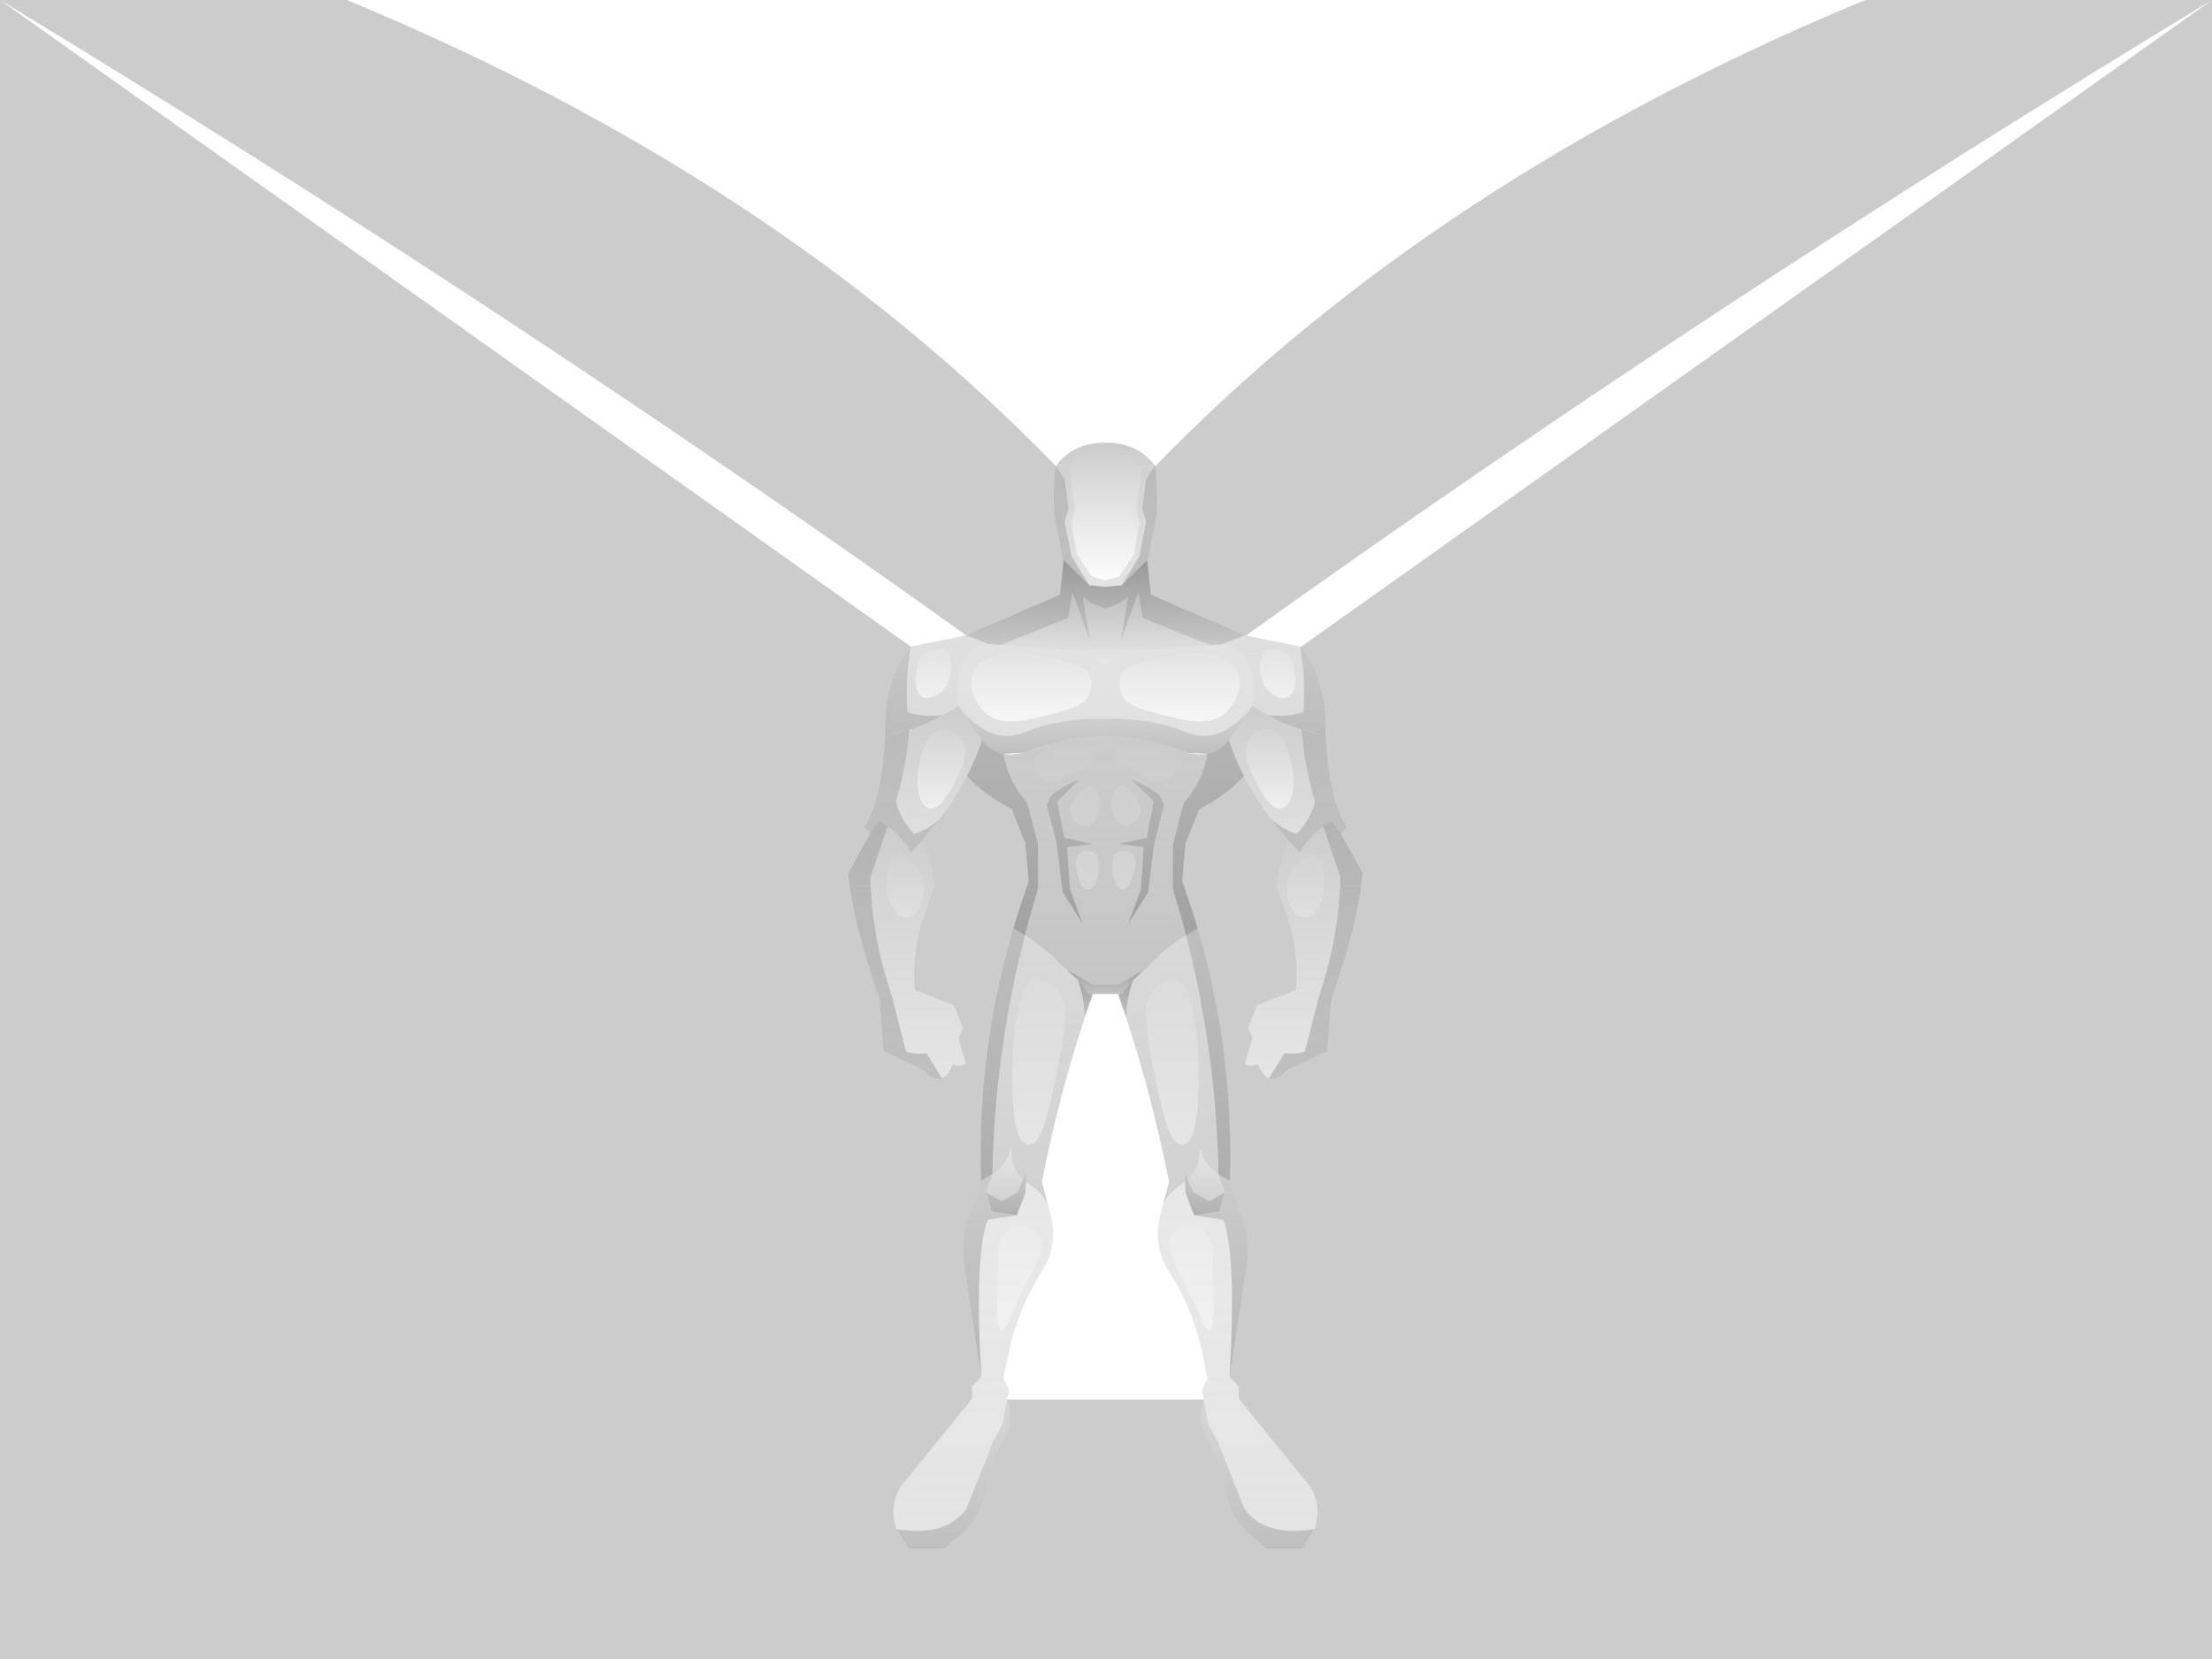<?xml version="1.0" encoding="UTF-8" standalone="no"?>
<svg xmlns:xlink="http://www.w3.org/1999/xlink" height="600.0px" width="800.0px" xmlns="http://www.w3.org/2000/svg">
  <g transform="matrix(1.0, 0.0, 0.0, 1.0, 0.0, 0.0)">
    <path d="M384.7 202.5 L384.3 202.1 382.65 192.85 382.15 191.05 381.95 190.05 381.3 186.0 381.1 181.9 381.1 181.7 381.1 181.45 Q381.15 172.65 381.85 168.55 L382.8 167.3 Q389.0 160.05 399.8 160.1 410.6 160.05 416.8 167.3 L417.75 168.55 Q418.45 172.65 418.5 181.45 L418.5 181.7 418.5 181.9 418.3 186.0 417.65 190.05 417.45 191.05 416.95 192.85 415.3 202.1 414.9 202.5 405.7 211.65 399.8 212.25 393.9 211.65 384.7 202.5" fill="url(#gradient0)" fill-rule="evenodd" stroke="none"/>
    <path d="M414.9 202.5 L416.25 215.1 450.2 229.75 470.2 233.85 Q480.15 245.35 479.4 266.2 463.45 262.55 452.9 255.2 449.6 261.7 444.4 267.6 L443.65 268.35 442.65 269.45 442.3 269.8 Q437.3 274.25 429.8 272.25 415.1 266.5 399.8 266.3 384.5 266.5 369.8 272.25 362.3 274.25 357.3 269.8 L356.95 269.45 355.95 268.35 355.2 267.6 Q350.0 261.7 346.7 255.2 336.15 262.55 320.2 266.2 319.45 245.35 329.4 233.85 L349.4 229.75 383.35 215.1 384.7 202.5 393.9 211.65 399.8 212.25 405.7 211.65 414.9 202.5" fill="url(#gradient1)" fill-rule="evenodd" stroke="none"/>
    <path d="M449.9 280.65 Q443.65 287.5 433.7 292.65 L428.75 305.1 427.55 318.7 Q446.6 371.55 444.8 427.05 L449.25 439.95 Q452.3 448.35 450.8 458.25 L444.7 498.05 448.05 501.45 448.05 505.9 473.9 537.7 Q478.2 545.0 475.35 553.05 L471.1 560.0 458.05 560.0 450.85 553.95 Q444.0 546.45 442.7 537.5 L441.7 532.65 Q440.55 528.45 438.7 524.55 L436.2 520.05 Q433.7 515.5 434.55 509.5 L434.55 509.25 435.45 506.15 434.65 502.95 436.75 498.45 434.65 488.45 Q431.9 476.0 425.6 464.5 L421.3 457.35 420.8 456.3 Q417.45 448.35 419.55 439.7 L422.8 427.4 Q415.75 391.95 404.4 359.5 L395.2 359.5 Q383.85 391.95 376.8 427.4 L380.05 439.7 Q382.15 448.35 378.8 456.3 L378.3 457.35 Q376.0 460.85 374.0 464.5 367.7 476.0 364.95 488.45 L362.85 498.45 364.95 502.95 364.15 506.15 365.05 509.25 365.05 509.5 Q365.9 515.5 363.4 520.05 362.0 522.2 360.9 524.55 359.05 528.45 357.9 532.65 L356.9 537.5 Q355.6 546.45 348.75 553.95 L341.55 560.0 328.5 560.0 324.25 553.05 Q321.4 545.0 325.7 537.7 L351.55 505.9 351.55 501.45 354.9 498.05 348.8 458.25 Q347.3 448.35 350.35 439.95 L354.8 427.05 Q353.0 371.55 372.05 318.7 L370.85 305.1 365.9 292.65 Q355.95 287.5 349.7 280.65 353.1 274.1 355.2 267.6 L355.95 268.35 356.95 269.45 357.3 269.8 Q362.3 274.25 369.8 272.25 384.5 266.5 399.8 266.3 415.1 266.5 429.8 272.25 437.3 274.25 442.3 269.8 L442.65 269.45 443.65 268.35 444.4 267.6 Q446.5 274.1 449.9 280.65" fill="url(#gradient2)" fill-rule="evenodd" stroke="none"/>
    <path d="M479.4 266.2 Q480.9 289.8 486.9 298.9 L485.0 301.65 481.65 296.75 Q473.3 301.95 470.2 308.5 L465.85 303.75 Q455.9 292.25 449.9 280.65 446.5 274.1 444.4 267.6 449.6 261.7 452.9 255.2 463.45 262.55 479.4 266.2" fill="url(#gradient3)" fill-rule="evenodd" stroke="none"/>
    <path d="M349.7 280.65 Q343.7 292.25 333.75 303.75 L329.4 308.5 Q326.3 301.95 317.95 296.75 316.1 299.1 314.6 301.65 L312.7 298.9 Q318.7 289.8 320.2 266.2 336.15 262.55 346.7 255.2 350.0 261.7 355.2 267.6 353.1 274.1 349.7 280.65" fill="url(#gradient4)" fill-rule="evenodd" stroke="none"/>
    <path d="M333.75 303.75 Q337.4 313.2 337.9 320.8 L332.65 335.7 Q329.95 347.15 330.9 358.05 L345.05 363.6 348.2 371.85 346.6 375.35 349.35 384.75 Q347.0 386.25 344.65 384.75 341.55 392.7 336.05 389.05 L334.5 387.3 319.55 380.05 318.15 361.6 Q308.2 333.0 306.8 315.8 310.2 309.3 314.0 302.75 L314.6 301.65 Q316.1 299.1 317.95 296.75 326.3 301.95 329.4 308.5 L333.75 303.75" fill="url(#gradient5)" fill-rule="evenodd" stroke="none"/>
    <path d="M485.0 301.65 L485.6 302.75 Q489.4 309.3 492.8 315.8 491.4 333.0 481.45 361.6 L480.05 380.05 465.1 387.3 463.55 389.05 Q458.05 392.7 454.95 384.75 452.6 386.25 450.25 384.75 L453.0 375.35 451.4 371.85 454.55 363.6 468.7 358.05 Q469.65 347.15 466.95 335.7 L461.7 320.8 Q462.2 313.2 465.85 303.75 L470.2 308.5 Q473.3 301.95 481.65 296.75 L485.0 301.65" fill="url(#gradient6)" fill-rule="evenodd" stroke="none"/>
    <path d="M800.0 0.0 L800.0 600.0 0.0 600.0 0.0 0.0 125.4 0.0 Q280.9 64.3 381.85 168.55 381.15 172.65 381.1 181.45 L381.1 181.7 381.1 181.9 381.3 186.0 381.95 190.05 382.15 191.05 382.65 192.85 384.3 202.1 384.7 202.5 383.35 215.1 349.4 229.75 Q183.85 111.4 0.0 0.0 L329.4 233.85 Q319.45 245.35 320.2 266.2 318.7 289.8 312.4 298.6 L312.7 298.9 314.6 301.65 314.0 302.75 Q310.2 309.3 306.8 315.8 308.2 333.0 318.15 361.6 L319.55 380.05 334.5 387.3 336.05 389.05 Q341.55 392.7 344.65 384.75 347.0 386.25 349.35 384.75 L346.6 375.35 348.2 371.85 345.05 363.6 330.9 358.05 Q329.95 347.15 332.65 335.7 L337.9 320.8 Q337.4 313.2 333.75 303.75 343.7 292.25 349.7 280.65 355.95 287.5 365.9 292.65 L370.85 305.1 372.05 318.7 Q353.0 371.55 354.8 427.05 L350.35 439.95 Q347.3 448.35 348.8 458.25 L354.9 498.05 351.55 501.45 351.55 505.9 325.7 537.7 Q321.4 545.0 324.25 553.05 L328.5 560.0 341.55 560.0 348.75 553.95 Q355.6 546.45 356.9 537.5 L357.9 532.65 Q359.05 528.45 360.9 524.55 362.0 522.2 363.4 520.05 365.9 515.5 365.05 509.5 L365.05 509.25 364.15 506.15 435.45 506.15 434.55 509.25 434.55 509.5 Q433.7 515.5 436.2 520.05 L438.7 524.55 Q440.55 528.45 441.7 532.65 L442.7 537.5 Q444.0 546.45 450.85 553.95 L458.05 560.0 471.1 560.0 475.35 553.05 Q478.2 545.0 473.9 537.7 L448.05 505.9 448.05 501.45 444.7 498.05 450.8 458.25 Q452.3 448.35 449.25 439.95 L444.8 427.05 Q446.6 371.55 427.55 318.7 L428.75 305.1 433.7 292.65 Q443.65 287.5 449.9 280.65 455.9 292.25 465.85 303.75 462.2 313.2 461.7 320.8 L466.95 335.7 Q469.65 347.15 468.7 358.05 L454.55 363.6 451.4 371.85 453.0 375.35 450.25 384.75 Q452.6 386.25 454.95 384.75 458.05 392.7 463.55 389.05 L465.1 387.3 480.05 380.05 481.45 361.6 Q491.4 333.0 492.8 315.8 489.4 309.3 485.6 302.75 L485.0 301.65 486.9 298.9 487.2 298.6 Q480.9 289.8 479.4 266.2 480.15 245.5 470.35 234.05 L800.0 0.0 Q616.15 111.4 450.6 229.85 L450.2 229.75 416.25 215.1 414.9 202.5 415.3 202.1 416.95 192.85 417.45 191.05 417.65 190.05 418.3 186.0 418.5 181.9 418.5 181.7 418.5 181.45 Q418.45 172.7 417.75 168.65 519.1 64.3 674.6 0.0 L800.0 0.0" fill="#000000" fill-opacity="0.2" fill-rule="evenodd" stroke="none"/>
    <path d="M386.55 169.05 L388.75 183.65 387.55 189.35 389.5 200.5 394.7 208.4 399.8 209.9 404.9 208.4 410.1 200.5 412.05 189.35 410.85 183.65 413.05 169.05 Q408.4 163.8 399.8 164.1 391.2 163.8 386.55 169.05 M381.85 168.55 L382.8 167.3 Q389.0 160.05 399.8 160.1 410.6 160.05 416.8 167.3 L417.75 168.55 414.55 173.2 413.1 184.05 414.55 188.7 412.05 201.15 405.7 211.65 399.8 212.25 393.9 211.65 387.55 201.15 385.05 188.7 386.5 184.05 385.05 173.2 381.85 168.55" fill="url(#gradient7)" fill-rule="evenodd" stroke="none"/>
    <path d="M384.7 202.5 L384.3 202.1 382.65 192.85 382.15 191.05 381.95 190.05 381.3 186.0 381.1 181.9 381.1 181.7 381.1 181.45 Q381.15 172.65 381.85 168.55 L385.05 173.2 386.5 184.05 385.05 188.7 387.55 201.15 393.9 211.65 384.7 202.5" fill="url(#gradient8)" fill-rule="evenodd" stroke="none"/>
    <path d="M417.75 168.55 Q418.45 172.65 418.5 181.45 L418.5 181.7 418.5 181.9 418.3 186.0 417.65 190.05 417.45 191.05 416.95 192.85 415.3 202.1 414.9 202.5 405.7 211.65 412.05 201.15 414.55 188.7 413.1 184.05 414.55 173.2 417.75 168.55" fill="url(#gradient9)" fill-rule="evenodd" stroke="none"/>
    <path d="M450.2 229.75 L470.2 233.85 Q472.3 245.75 471.4 257.6 464.85 259.55 458.3 258.5 455.45 256.95 452.9 255.2 454.9 241.4 449.05 236.1 446.35 233.35 442.15 232.95 L450.2 229.75 M467.15 238.25 Q466.4 236.05 461.9 235.05 457.45 234.05 456.4 236.95 455.35 239.9 455.8 243.25 456.25 246.65 457.9 248.85 459.55 251.05 462.5 252.15 465.5 253.2 467.15 251.0 468.8 248.8 468.35 244.6 467.95 240.45 467.15 238.25" fill="url(#gradient10)" fill-rule="evenodd" stroke="none"/>
    <path d="M414.9 202.5 L416.25 215.1 450.2 229.75 442.15 232.95 437.7 233.3 413.3 223.5 411.75 214.1 405.35 231.8 408.05 215.85 404.5 218.35 399.8 220.05 395.1 218.35 391.55 215.85 394.25 231.8 387.85 214.1 386.3 223.5 361.85 233.3 357.45 232.95 349.4 229.75 383.35 215.1 384.7 202.5 393.9 211.65 399.8 212.25 405.7 211.65 414.9 202.5" fill="url(#gradient11)" fill-rule="evenodd" stroke="none"/>
    <path d="M437.7 233.3 L442.15 232.95 Q446.35 233.35 449.05 236.1 454.9 241.4 452.9 255.2 441.6 269.8 429.35 264.95 415.9 259.5 399.8 259.9 L399.8 240.3 Q403.05 238.8 403.2 236.8 L407.35 235.55 437.7 233.3 M425.7 236.95 Q416.0 238.45 410.4 240.3 404.85 242.15 404.95 247.75 405.1 253.35 411.25 255.75 417.4 258.15 428.1 260.3 438.8 262.4 443.65 257.4 448.5 252.4 448.35 246.45 448.2 240.5 441.8 237.95 435.4 235.4 425.7 236.95" fill="url(#gradient12)" fill-rule="evenodd" stroke="none"/>
    <path d="M437.7 233.3 L407.35 235.55 403.2 236.8 Q403.05 238.8 399.8 240.3 396.55 238.8 396.4 236.8 L392.25 235.55 361.85 233.3 386.3 223.5 387.85 214.1 394.25 231.8 391.55 215.85 395.1 218.35 399.8 220.05 404.5 218.35 408.05 215.85 405.35 231.8 411.75 214.1 413.3 223.5 437.7 233.3" fill="url(#gradient13)" fill-rule="evenodd" stroke="none"/>
    <path d="M449.9 280.65 Q443.65 287.5 433.7 292.65 L428.75 305.1 427.55 318.7 Q430.6 327.15 433.15 335.7 L428.95 338.2 Q426.75 329.8 424.2 321.45 L424.2 305.45 428.05 290.55 Q435.0 282.6 436.7 272.65 439.8 272.0 442.3 269.8 L442.65 269.45 443.65 268.35 444.4 267.6 Q446.5 274.1 449.9 280.65" fill="url(#gradient14)" fill-rule="evenodd" stroke="none"/>
    <path d="M399.8 259.9 Q415.9 259.5 429.35 264.95 441.6 269.8 452.9 255.2 449.6 261.7 444.4 267.6 L443.65 268.35 442.65 269.45 442.3 269.8 Q439.8 272.0 436.7 272.65 L429.8 272.25 Q415.1 266.5 399.8 266.3 L399.8 259.9" fill="url(#gradient15)" fill-rule="evenodd" stroke="none"/>
    <path d="M436.7 272.65 Q435.0 282.6 428.05 290.55 L424.2 305.45 424.2 321.45 Q426.75 329.8 428.95 338.2 420.85 343.35 415.3 349.4 L413.9 350.6 404.45 356.1 395.15 356.1 385.75 350.6 384.3 349.4 Q378.75 343.35 370.7 338.2 372.85 329.8 375.4 321.45 L375.4 305.45 371.55 290.55 Q364.65 282.6 362.9 272.65 L369.8 272.25 Q384.5 266.5 399.8 266.3 415.1 266.5 429.8 272.25 L436.7 272.65 M413.7 270.1 Q409.2 268.8 406.05 270.1 402.85 271.4 402.85 273.4 402.85 275.35 406.05 276.75 409.2 278.15 413.8 280.8 418.45 283.45 421.8 281.95 425.15 280.35 425.45 276.65 425.8 273.0 422.0 272.2 L413.7 270.1 M417.25 289.85 L414.7 303.0 404.65 305.25 413.65 306.3 412.65 321.5 408.0 334.2 415.25 322.65 417.4 305.25 421.05 291.05 419.55 287.8 Q414.8 283.9 409.15 281.95 L417.25 289.85 M412.55 292.55 Q412.4 290.05 410.15 287.5 407.95 284.9 406.3 284.25 404.7 283.6 403.3 285.75 401.95 287.85 401.95 290.9 401.95 293.95 403.35 296.15 404.75 298.35 406.85 298.45 408.95 298.6 410.85 296.8 412.75 295.0 412.55 292.55 M393.55 270.1 Q390.4 268.8 385.9 270.1 L377.6 272.2 Q373.8 273.0 374.15 276.65 374.45 280.35 377.8 281.95 381.15 283.45 385.8 280.8 390.4 278.15 393.55 276.75 396.75 275.35 396.75 273.4 396.75 271.4 393.55 270.1 M380.05 287.8 L378.55 291.05 382.2 305.25 384.35 322.65 391.6 334.2 386.95 321.5 385.95 306.3 394.95 305.25 384.9 303.0 382.35 289.85 390.45 281.95 Q384.8 283.95 380.05 287.8 M389.55 309.75 Q388.7 311.75 389.3 314.75 389.95 317.8 390.95 319.7 392.05 321.65 393.55 321.65 395.0 321.65 396.05 319.7 397.15 317.8 397.3 314.95 397.45 312.1 396.85 309.95 396.25 307.8 393.3 307.75 390.35 307.7 389.55 309.75 M389.45 287.5 Q387.2 290.05 387.05 292.55 386.85 295.0 388.75 296.8 390.65 298.6 392.75 298.45 394.85 298.35 396.25 296.15 397.65 293.95 397.65 290.9 397.65 287.85 396.3 285.75 394.9 283.6 393.3 284.25 391.65 284.9 389.45 287.5 M403.55 319.7 Q404.6 321.65 406.05 321.65 407.55 321.65 408.65 319.7 409.65 317.8 410.3 314.75 410.9 311.75 410.05 309.75 409.25 307.7 406.3 307.75 403.35 307.8 402.75 309.95 402.15 312.1 402.3 314.95 402.45 317.8 403.55 319.7" fill="url(#gradient16)" fill-rule="evenodd" stroke="none"/>
    <path d="M417.25 289.85 L409.15 281.95 Q414.8 283.9 419.55 287.8 L421.05 291.05 417.4 305.25 415.25 322.65 408.0 334.2 412.65 321.5 413.65 306.3 404.65 305.25 414.7 303.0 417.25 289.85" fill="url(#gradient17)" fill-rule="evenodd" stroke="none"/>
    <path d="M479.4 266.2 Q480.9 289.8 487.2 298.6 L485.0 301.65 481.65 296.75 Q480.0 297.75 478.6 298.85 472.7 303.25 470.2 308.5 L465.85 303.75 Q462.5 299.9 459.65 296.05 463.9 300.05 469.0 301.6 474.2 295.9 475.55 289.85 471.75 277.05 470.75 263.85 L479.4 266.2" fill="url(#gradient18)" fill-rule="evenodd" stroke="none"/>
    <path d="M470.2 233.85 Q480.15 245.35 479.4 266.2 L470.75 263.85 Q463.9 261.6 458.3 258.5 464.85 259.55 471.4 257.6 472.3 245.75 470.2 233.85" fill="url(#gradient19)" fill-rule="evenodd" stroke="none"/>
    <path d="M459.65 296.05 Q453.9 288.35 449.9 280.65 446.5 274.1 444.4 267.6 449.6 261.7 452.9 255.2 455.45 256.95 458.3 258.5 463.9 261.6 470.75 263.85 471.75 277.05 475.55 289.85 474.2 295.9 469.0 301.6 463.9 300.05 459.65 296.05 M450.45 271.3 Q450.45 275.0 453.0 280.45 455.55 285.85 458.3 289.45 461.1 293.0 463.7 292.3 466.35 291.5 467.4 286.85 468.45 282.2 466.95 275.3 465.4 268.35 462.15 265.3 458.9 262.25 454.65 264.95 450.4 267.65 450.45 271.3" fill="url(#gradient20)" fill-rule="evenodd" stroke="none"/>
    <path d="M361.85 233.3 L392.25 235.55 396.4 236.8 Q396.55 238.8 399.8 240.3 L399.8 259.9 Q383.7 259.5 370.25 264.95 358.0 269.8 346.7 255.2 344.7 241.4 350.55 236.1 353.25 233.35 357.45 232.95 L361.85 233.3 M389.2 240.3 Q383.6 238.45 373.9 236.95 364.2 235.4 357.8 237.95 351.4 240.5 351.25 246.45 351.1 252.4 355.95 257.4 360.8 262.4 371.5 260.3 382.2 258.15 388.35 255.75 394.5 253.35 394.65 247.75 394.75 242.15 389.2 240.3" fill="url(#gradient21)" fill-rule="evenodd" stroke="none"/>
    <path d="M329.4 233.85 L349.4 229.75 357.45 232.95 Q353.25 233.35 350.55 236.1 344.7 241.4 346.7 255.2 L341.35 258.5 Q334.75 259.55 328.2 257.6 327.3 245.75 329.4 233.85 M332.45 238.25 Q331.65 240.45 331.25 244.6 330.8 248.8 332.45 251.0 334.1 253.2 337.1 252.15 340.05 251.05 341.7 248.85 343.35 246.65 343.8 243.25 344.25 239.9 343.2 236.95 342.15 234.05 337.7 235.05 333.2 236.05 332.45 238.25" fill="url(#gradient22)" fill-rule="evenodd" stroke="none"/>
    <path d="M349.7 280.65 Q345.7 288.35 340.0 296.05 335.7 300.05 330.6 301.6 325.4 295.9 324.05 289.85 327.85 277.05 328.85 263.85 335.7 261.6 341.35 258.5 L346.7 255.2 Q350.0 261.7 355.2 267.6 353.1 274.1 349.7 280.65 M349.15 271.3 Q349.2 267.65 344.95 264.95 340.7 262.25 337.45 265.3 334.2 268.35 332.65 275.3 331.15 282.2 332.2 286.85 333.25 291.5 335.9 292.3 338.5 293.0 341.3 289.45 344.05 285.85 346.6 280.45 349.15 275.0 349.15 271.3" fill="url(#gradient23)" fill-rule="evenodd" stroke="none"/>
    <path d="M366.5 335.7 Q369.0 327.15 372.05 318.7 L370.85 305.1 365.9 292.65 Q355.95 287.5 349.7 280.65 353.1 274.1 355.2 267.6 L355.95 268.35 356.95 269.45 357.3 269.8 Q359.8 272.0 362.9 272.65 364.65 282.6 371.55 290.55 L375.4 305.45 375.4 321.45 Q372.85 329.8 370.7 338.2 L366.5 335.7" fill="url(#gradient24)" fill-rule="evenodd" stroke="none"/>
    <path d="M399.8 266.3 Q384.5 266.5 369.8 272.25 L362.9 272.65 Q359.8 272.0 357.3 269.8 L356.95 269.45 355.95 268.35 355.2 267.6 Q350.0 261.7 346.7 255.2 358.0 269.8 370.25 264.95 383.7 259.5 399.8 259.9 L399.8 266.3" fill="url(#gradient25)" fill-rule="evenodd" stroke="none"/>
    <path d="M320.2 266.2 Q319.45 245.35 329.4 233.85 327.3 245.75 328.2 257.6 334.75 259.55 341.35 258.5 335.7 261.6 328.85 263.85 L320.2 266.2" fill="url(#gradient26)" fill-rule="evenodd" stroke="none"/>
    <path d="M340.0 296.05 L333.75 303.75 329.4 308.5 Q326.9 303.2 321.0 298.85 319.55 297.75 317.95 296.75 316.1 299.1 314.6 301.65 L312.4 298.6 Q318.7 289.8 320.2 266.2 L328.85 263.85 Q327.85 277.05 324.05 289.85 325.4 295.9 330.6 301.6 335.7 300.05 340.0 296.05" fill="url(#gradient27)" fill-rule="evenodd" stroke="none"/>
    <path d="M380.05 287.8 Q384.8 283.95 390.45 281.95 L382.35 289.85 384.9 303.0 394.95 305.25 385.95 306.3 386.95 321.5 391.6 334.2 384.35 322.65 382.2 305.25 378.55 291.05 380.05 287.8" fill="url(#gradient28)" fill-rule="evenodd" stroke="none"/>
    <path d="M354.8 427.05 Q353.3 380.45 366.5 335.7 L370.7 338.2 Q359.7 380.8 358.9 424.75 L354.8 427.05" fill="url(#gradient29)" fill-rule="evenodd" stroke="none"/>
    <path d="M333.75 303.75 Q337.4 313.2 337.9 320.8 L332.65 335.7 Q329.95 347.15 330.9 358.05 L345.05 363.6 348.2 371.85 346.6 375.35 349.35 384.75 Q347.0 386.25 344.65 384.75 343.0 388.95 340.7 389.95 L335.0 380.8 Q332.65 381.3 329.75 380.85 L327.7 380.4 322.5 360.05 Q315.25 338.7 314.8 317.35 L321.0 298.85 Q326.9 303.2 329.4 308.5 L333.75 303.75 M327.75 331.8 Q330.6 331.8 332.45 328.5 334.3 325.1 334.15 320.35 334.0 315.55 331.5 313.3 329.0 311.0 326.0 309.7 322.95 308.45 321.8 311.85 320.65 315.2 320.7 320.15 320.75 325.1 322.8 328.45 324.85 331.8 327.75 331.8" fill="url(#gradient30)" fill-rule="evenodd" stroke="none"/>
    <path d="M340.7 389.95 Q338.65 390.75 336.05 389.05 L334.5 387.3 319.55 380.05 318.15 361.6 Q308.2 333.0 306.8 315.8 310.2 309.3 314.0 302.75 L314.6 301.65 Q316.1 299.1 317.95 296.75 319.55 297.75 321.0 298.85 L314.8 317.35 Q315.25 338.7 322.5 360.05 L327.7 380.4 329.75 380.85 Q332.65 381.3 335.0 380.8 L340.7 389.95" fill="url(#gradient31)" fill-rule="evenodd" stroke="none"/>
    <path d="M404.4 359.5 L395.2 359.5 393.8 359.5 Q392.15 357.05 389.9 354.6 L385.75 350.6 395.15 356.1 404.45 356.1 413.9 350.6 409.75 354.6 Q407.45 357.05 405.8 359.5 L404.4 359.5" fill="url(#gradient32)" fill-rule="evenodd" stroke="none"/>
    <path d="M395.2 359.5 L392.3 368.05 Q392.2 361.35 389.9 354.6 392.15 357.05 393.8 359.5 L395.2 359.5" fill="url(#gradient33)" fill-rule="evenodd" stroke="none"/>
    <path d="M392.3 368.05 Q382.95 396.6 376.8 427.4 L378.95 435.45 Q376.45 430.6 371.05 427.55 L371.25 423.6 370.0 426.6 Q365.45 422.15 365.7 415.65 363.65 421.75 358.9 424.75 359.7 380.8 370.7 338.2 378.75 343.35 384.3 349.4 L385.75 350.6 389.9 354.6 Q392.2 361.35 392.3 368.05 M378.4 355.2 Q371.4 352.2 369.0 361.4 366.6 370.55 366.2 383.35 365.75 396.1 367.05 405.05 368.35 413.95 372.0 413.95 375.65 413.95 378.25 404.85 380.85 395.75 382.95 384.3 385.05 372.8 385.2 365.5 385.35 358.2 378.4 355.2" fill="url(#gradient34)" fill-rule="evenodd" stroke="none"/>
    <path d="M458.95 389.95 Q456.6 388.95 454.95 384.75 452.6 386.25 450.25 384.75 L453.0 375.35 451.4 371.85 454.55 363.6 468.7 358.05 Q469.65 347.15 466.95 335.7 L461.7 320.8 Q462.2 313.2 465.85 303.75 L470.2 308.5 Q472.7 303.25 478.6 298.85 L484.8 317.35 Q484.35 338.7 477.1 360.05 L471.9 380.4 469.85 380.85 Q466.95 381.3 464.6 380.8 L458.95 389.95 M468.1 313.3 Q465.6 315.55 465.45 320.35 465.3 325.1 467.15 328.5 469.0 331.8 471.85 331.8 474.75 331.8 476.8 328.45 478.85 325.1 478.9 320.15 478.95 315.2 477.8 311.85 476.65 308.45 473.6 309.7 470.6 311.0 468.1 313.3" fill="url(#gradient35)" fill-rule="evenodd" stroke="none"/>
    <path d="M485.0 301.65 L485.6 302.75 Q489.4 309.3 492.8 315.8 491.4 333.0 481.45 361.6 L480.05 380.05 465.1 387.3 463.55 389.05 Q460.95 390.75 458.95 389.95 L464.6 380.8 Q466.95 381.3 469.85 380.85 L471.9 380.4 477.1 360.05 Q484.35 338.7 484.8 317.35 L478.6 298.85 Q480.0 297.75 481.65 296.75 L485.0 301.65" fill="url(#gradient36)" fill-rule="evenodd" stroke="none"/>
    <path d="M433.15 335.7 Q446.3 380.45 444.8 427.05 L440.7 424.75 Q439.9 380.8 428.95 338.2 L433.15 335.7" fill="url(#gradient37)" fill-rule="evenodd" stroke="none"/>
    <path d="M420.7 435.45 L422.8 427.4 Q416.65 396.6 407.3 368.05 407.4 361.35 409.75 354.6 L413.9 350.6 415.3 349.4 Q420.85 343.35 428.95 338.2 439.9 380.8 440.7 424.75 435.95 421.75 433.9 415.65 434.15 422.15 429.6 426.6 L428.35 423.6 428.55 427.55 Q423.1 430.65 420.7 435.45 M421.2 355.2 Q414.25 358.2 414.4 365.5 414.55 372.8 416.65 384.3 418.75 395.75 421.35 404.85 423.95 413.95 427.6 413.95 431.25 413.95 432.55 405.05 433.85 396.1 433.4 383.35 433.0 370.55 430.6 361.4 428.2 352.2 421.2 355.2" fill="url(#gradient38)" fill-rule="evenodd" stroke="none"/>
    <path d="M407.3 368.05 L404.4 359.5 405.8 359.5 Q407.45 357.05 409.75 354.6 407.4 361.35 407.3 368.05" fill="url(#gradient39)" fill-rule="evenodd" stroke="none"/>
    <path d="M444.7 498.05 L448.05 501.45 448.05 505.9 473.9 537.7 Q478.2 545.0 475.35 553.05 457.1 555.9 450.0 545.45 L440.3 521.15 436.95 515.0 435.45 506.15 434.65 502.95 436.75 498.45 434.65 488.45 Q431.9 476.0 425.6 464.5 L421.3 457.35 420.8 456.3 Q417.45 448.35 419.55 439.7 L420.7 435.45 Q423.1 430.65 428.55 427.55 L428.8 431.55 431.85 439.5 442.4 441.15 Q447.2 453.65 444.7 498.05 M425.15 445.0 Q422.2 446.75 423.2 451.8 424.25 456.8 426.55 460.65 428.85 464.45 434.0 476.1 439.15 487.75 438.9 472.3 L438.65 452.95 Q438.65 449.1 436.55 446.4 434.45 443.7 431.25 443.5 428.1 443.25 425.15 445.0" fill="url(#gradient40)" fill-rule="evenodd" stroke="none"/>
    <path d="M444.8 427.05 L449.25 439.95 Q452.3 448.35 450.8 458.25 L444.7 498.05 Q447.2 453.65 442.4 441.15 L431.85 439.5 440.85 438.15 443.0 431.1 440.7 424.75 444.8 427.05" fill="url(#gradient41)" fill-rule="evenodd" stroke="none"/>
    <path d="M440.7 424.75 L443.0 431.1 437.35 434.5 431.5 431.15 429.6 426.6 Q434.15 422.15 433.9 415.65 435.95 421.75 440.7 424.75" fill="url(#gradient42)" fill-rule="evenodd" stroke="none"/>
    <path d="M443.0 431.1 L440.85 438.15 431.85 439.5 428.8 431.55 428.55 427.55 428.35 423.6 429.6 426.6 431.5 431.15 437.35 434.5 443.0 431.1" fill="url(#gradient43)" fill-rule="evenodd" stroke="none"/>
    <path d="M358.9 424.75 Q363.65 421.75 365.7 415.65 365.45 422.15 370.0 426.6 L368.1 431.15 362.25 434.5 356.6 431.1 358.9 424.75" fill="url(#gradient44)" fill-rule="evenodd" stroke="none"/>
    <path d="M370.0 426.6 L371.25 423.6 371.05 427.55 370.8 431.55 367.75 439.5 358.75 438.15 356.6 431.1 362.25 434.5 368.1 431.15 370.0 426.6" fill="url(#gradient45)" fill-rule="evenodd" stroke="none"/>
    <path d="M378.95 435.45 L380.05 439.7 Q382.15 448.35 378.8 456.3 L378.3 457.35 Q376.0 460.85 374.0 464.5 367.7 476.0 364.95 488.45 L362.85 498.45 364.95 502.95 364.15 506.15 362.65 515.0 359.3 521.15 349.6 545.45 Q342.5 555.9 324.25 553.05 321.4 545.0 325.7 537.7 L351.55 505.9 351.55 501.45 354.9 498.05 Q352.4 453.65 357.2 441.15 L367.75 439.5 370.8 431.55 371.05 427.55 Q376.45 430.6 378.95 435.45 M374.45 445.0 Q371.5 443.25 368.35 443.5 365.15 443.7 363.05 446.4 360.95 449.1 360.95 452.95 L360.7 472.3 Q360.45 487.75 365.6 476.1 370.75 464.45 373.05 460.65 375.35 456.8 376.4 451.8 377.4 446.75 374.45 445.0" fill="url(#gradient46)" fill-rule="evenodd" stroke="none"/>
    <path d="M354.9 498.05 L348.8 458.25 Q347.3 448.35 350.35 439.95 L354.8 427.05 358.9 424.75 356.6 431.1 358.75 438.15 367.75 439.5 357.2 441.15 Q352.4 453.65 354.9 498.05" fill="url(#gradient47)" fill-rule="evenodd" stroke="none"/>
    <path d="M364.15 506.15 L365.05 509.25 365.05 509.5 Q365.9 515.5 363.4 520.05 362.0 522.2 360.9 524.55 359.05 528.45 357.9 532.65 L356.9 537.5 Q355.6 546.45 348.75 553.95 L341.55 560.0 328.5 560.0 324.25 553.05 Q342.5 555.9 349.6 545.45 L359.3 521.15 362.65 515.0 364.15 506.15" fill="url(#gradient48)" fill-rule="evenodd" stroke="none"/>
    <path d="M475.35 553.05 L471.1 560.0 458.05 560.0 450.85 553.95 Q444.0 546.45 442.7 537.5 L441.7 532.65 Q440.55 528.45 438.7 524.55 L436.2 520.05 Q433.7 515.5 434.55 509.5 L434.55 509.25 435.45 506.15 436.95 515.0 440.3 521.15 450.0 545.45 Q457.1 555.9 475.35 553.05" fill="url(#gradient49)" fill-rule="evenodd" stroke="none"/>
  </g>
  <defs>
    <linearGradient gradientTransform="matrix(0.0, 0.032, -0.023, 0.0, 399.8, 186.15)" gradientUnits="userSpaceOnUse" id="gradient0" spreadMethod="pad" x1="-819.2" x2="819.2">
      <stop offset="0.0" stop-color="#000000" stop-opacity="0.2"/>
      <stop offset="1.0" stop-color="#000000" stop-opacity="0.0"/>
    </linearGradient>
    <linearGradient gradientTransform="matrix(0.0, 0.043, -0.097, 0.0, 399.8, 237.65)" gradientUnits="userSpaceOnUse" id="gradient1" spreadMethod="pad" x1="-819.2" x2="819.2">
      <stop offset="0.0" stop-color="#000000" stop-opacity="0.2"/>
      <stop offset="1.0" stop-color="#000000" stop-opacity="0.0"/>
    </linearGradient>
    <linearGradient gradientTransform="matrix(0.0, 0.179, -0.094, 0.0, 399.8, 413.15)" gradientUnits="userSpaceOnUse" id="gradient2" spreadMethod="pad" x1="-819.2" x2="819.2">
      <stop offset="0.0" stop-color="#000000" stop-opacity="0.2"/>
      <stop offset="1.0" stop-color="#000000" stop-opacity="0.0"/>
    </linearGradient>
    <linearGradient gradientTransform="matrix(0.0, 0.033, -0.026, 0.0, 465.65, 281.85)" gradientUnits="userSpaceOnUse" id="gradient3" spreadMethod="pad" x1="-819.2" x2="819.2">
      <stop offset="0.0" stop-color="#000000" stop-opacity="0.2"/>
      <stop offset="1.0" stop-color="#000000" stop-opacity="0.0"/>
    </linearGradient>
    <linearGradient gradientTransform="matrix(0.0, 0.033, -0.026, 0.0, 333.95, 281.85)" gradientUnits="userSpaceOnUse" id="gradient4" spreadMethod="pad" x1="-819.2" x2="819.2">
      <stop offset="0.0" stop-color="#000000" stop-opacity="0.2"/>
      <stop offset="1.0" stop-color="#000000" stop-opacity="0.0"/>
    </linearGradient>
    <linearGradient gradientTransform="matrix(0.0, 0.057, -0.026, 0.0, 328.1, 343.45)" gradientUnits="userSpaceOnUse" id="gradient5" spreadMethod="pad" x1="-819.2" x2="819.2">
      <stop offset="0.0" stop-color="#000000" stop-opacity="0.2"/>
      <stop offset="1.0" stop-color="#000000" stop-opacity="0.0"/>
    </linearGradient>
    <linearGradient gradientTransform="matrix(0.0, 0.057, -0.026, 0.0, 471.55, 343.45)" gradientUnits="userSpaceOnUse" id="gradient6" spreadMethod="pad" x1="-819.2" x2="819.2">
      <stop offset="0.0" stop-color="#000000" stop-opacity="0.2"/>
      <stop offset="1.0" stop-color="#000000" stop-opacity="0.0"/>
    </linearGradient>
    <linearGradient gradientTransform="matrix(0.0, 0.032, -0.022, 0.0, 399.8, 186.15)" gradientUnits="userSpaceOnUse" id="gradient7" spreadMethod="pad" x1="-819.2" x2="819.2">
      <stop offset="0.0" stop-color="#000000" stop-opacity="0.0"/>
      <stop offset="1.0" stop-color="#000000" stop-opacity="0.102"/>
    </linearGradient>
    <linearGradient gradientTransform="matrix(0.0, 0.026, -0.008, 0.0, 387.5, 190.1)" gradientUnits="userSpaceOnUse" id="gradient8" spreadMethod="pad" x1="-819.2" x2="819.2">
      <stop offset="0.0" stop-color="#000000" stop-opacity="0.122"/>
      <stop offset="1.0" stop-color="#000000" stop-opacity="0.251"/>
    </linearGradient>
    <linearGradient gradientTransform="matrix(0.0, 0.026, -0.008, 0.0, 412.1, 190.1)" gradientUnits="userSpaceOnUse" id="gradient9" spreadMethod="pad" x1="-819.2" x2="819.2">
      <stop offset="0.0" stop-color="#000000" stop-opacity="0.122"/>
      <stop offset="1.0" stop-color="#000000" stop-opacity="0.251"/>
    </linearGradient>
    <linearGradient gradientTransform="matrix(0.0, 0.018, -0.018, 0.0, 456.9, 244.3)" gradientUnits="userSpaceOnUse" id="gradient10" spreadMethod="pad" x1="-819.2" x2="819.2">
      <stop offset="0.0" stop-color="#000000" stop-opacity="0.0"/>
      <stop offset="1.0" stop-color="#000000" stop-opacity="0.102"/>
    </linearGradient>
    <linearGradient gradientTransform="matrix(0.0, -0.019, 0.061, 0.0, 399.8, 217.9)" gradientUnits="userSpaceOnUse" id="gradient11" spreadMethod="pad" x1="-819.2" x2="819.2">
      <stop offset="0.0" stop-color="#000000" stop-opacity="0.122"/>
      <stop offset="1.0" stop-color="#000000" stop-opacity="0.251"/>
    </linearGradient>
    <linearGradient gradientTransform="matrix(0.0, 0.02, -0.033, 0.0, 426.6, 249.55)" gradientUnits="userSpaceOnUse" id="gradient12" spreadMethod="pad" x1="-819.2" x2="819.2">
      <stop offset="0.0" stop-color="#000000" stop-opacity="0.0"/>
      <stop offset="1.0" stop-color="#000000" stop-opacity="0.102"/>
    </linearGradient>
    <linearGradient gradientTransform="matrix(0.0, -0.016, 0.046, 0.0, 399.75, 227.2)" gradientUnits="userSpaceOnUse" id="gradient13" spreadMethod="pad" x1="-819.2" x2="819.2">
      <stop offset="0.0" stop-color="#000000" stop-opacity="0.0"/>
      <stop offset="1.0" stop-color="#000000" stop-opacity="0.102"/>
    </linearGradient>
    <linearGradient gradientTransform="matrix(0.0, 0.043, -0.016, 0.0, 437.05, 302.9)" gradientUnits="userSpaceOnUse" id="gradient14" spreadMethod="pad" x1="-819.2" x2="819.2">
      <stop offset="0.0" stop-color="#000000" stop-opacity="0.122"/>
      <stop offset="1.0" stop-color="#000000" stop-opacity="0.251"/>
    </linearGradient>
    <linearGradient gradientTransform="matrix(0.0, 0.011, -0.032, 0.0, 426.35, 264.0)" gradientUnits="userSpaceOnUse" id="gradient15" spreadMethod="pad" x1="-819.2" x2="819.2">
      <stop offset="0.0" stop-color="#000000" stop-opacity="0.122"/>
      <stop offset="1.0" stop-color="#000000" stop-opacity="0.251"/>
    </linearGradient>
    <linearGradient gradientTransform="matrix(0.0, 0.055, -0.045, 0.0, 399.8, 311.2)" gradientUnits="userSpaceOnUse" id="gradient16" spreadMethod="pad" x1="-819.2" x2="819.2">
      <stop offset="0.0" stop-color="#000000" stop-opacity="0.0"/>
      <stop offset="1.0" stop-color="#000000" stop-opacity="0.102"/>
    </linearGradient>
    <linearGradient gradientTransform="matrix(0.0, 0.032, -0.01, 0.0, 412.85, 308.05)" gradientUnits="userSpaceOnUse" id="gradient17" spreadMethod="pad" x1="-819.2" x2="819.2">
      <stop offset="0.0" stop-color="#000000" stop-opacity="0.122"/>
      <stop offset="1.0" stop-color="#000000" stop-opacity="0.251"/>
    </linearGradient>
    <linearGradient gradientTransform="matrix(0.0, 0.027, -0.017, 0.0, 473.45, 286.15)" gradientUnits="userSpaceOnUse" id="gradient18" spreadMethod="pad" x1="-819.2" x2="819.2">
      <stop offset="0.0" stop-color="#000000" stop-opacity="0.122"/>
      <stop offset="1.0" stop-color="#000000" stop-opacity="0.251"/>
    </linearGradient>
    <linearGradient gradientTransform="matrix(0.0, 0.02, -0.013, 0.0, 468.9, 250.0)" gradientUnits="userSpaceOnUse" id="gradient19" spreadMethod="pad" x1="-819.2" x2="819.2">
      <stop offset="0.0" stop-color="#000000" stop-opacity="0.122"/>
      <stop offset="1.0" stop-color="#000000" stop-opacity="0.251"/>
    </linearGradient>
    <linearGradient gradientTransform="matrix(0.0, 0.028, -0.019, 0.0, 460.0, 278.4)" gradientUnits="userSpaceOnUse" id="gradient20" spreadMethod="pad" x1="-819.2" x2="819.2">
      <stop offset="0.0" stop-color="#000000" stop-opacity="0.0"/>
      <stop offset="1.0" stop-color="#000000" stop-opacity="0.102"/>
    </linearGradient>
    <linearGradient gradientTransform="matrix(0.0, 0.02, -0.033, 0.0, 373.0, 249.55)" gradientUnits="userSpaceOnUse" id="gradient21" spreadMethod="pad" x1="-819.2" x2="819.2">
      <stop offset="0.0" stop-color="#000000" stop-opacity="0.0"/>
      <stop offset="1.0" stop-color="#000000" stop-opacity="0.102"/>
    </linearGradient>
    <linearGradient gradientTransform="matrix(0.0, 0.018, -0.018, 0.0, 342.7, 244.3)" gradientUnits="userSpaceOnUse" id="gradient22" spreadMethod="pad" x1="-819.2" x2="819.2">
      <stop offset="0.0" stop-color="#000000" stop-opacity="0.0"/>
      <stop offset="1.0" stop-color="#000000" stop-opacity="0.102"/>
    </linearGradient>
    <linearGradient gradientTransform="matrix(0.0, 0.028, -0.019, 0.0, 339.65, 278.4)" gradientUnits="userSpaceOnUse" id="gradient23" spreadMethod="pad" x1="-819.2" x2="819.2">
      <stop offset="0.0" stop-color="#000000" stop-opacity="0.0"/>
      <stop offset="1.0" stop-color="#000000" stop-opacity="0.102"/>
    </linearGradient>
    <linearGradient gradientTransform="matrix(0.0, 0.043, -0.016, 0.0, 362.55, 302.9)" gradientUnits="userSpaceOnUse" id="gradient24" spreadMethod="pad" x1="-819.2" x2="819.2">
      <stop offset="0.0" stop-color="#000000" stop-opacity="0.122"/>
      <stop offset="1.0" stop-color="#000000" stop-opacity="0.251"/>
    </linearGradient>
    <linearGradient gradientTransform="matrix(0.0, 0.011, -0.032, 0.0, 373.25, 264.0)" gradientUnits="userSpaceOnUse" id="gradient25" spreadMethod="pad" x1="-819.2" x2="819.2">
      <stop offset="0.0" stop-color="#000000" stop-opacity="0.122"/>
      <stop offset="1.0" stop-color="#000000" stop-opacity="0.251"/>
    </linearGradient>
    <linearGradient gradientTransform="matrix(0.0, 0.02, -0.013, 0.0, 330.75, 250.0)" gradientUnits="userSpaceOnUse" id="gradient26" spreadMethod="pad" x1="-819.2" x2="819.2">
      <stop offset="0.0" stop-color="#000000" stop-opacity="0.122"/>
      <stop offset="1.0" stop-color="#000000" stop-opacity="0.251"/>
    </linearGradient>
    <linearGradient gradientTransform="matrix(0.0, 0.027, -0.017, 0.0, 326.2, 286.15)" gradientUnits="userSpaceOnUse" id="gradient27" spreadMethod="pad" x1="-819.2" x2="819.2">
      <stop offset="0.0" stop-color="#000000" stop-opacity="0.122"/>
      <stop offset="1.0" stop-color="#000000" stop-opacity="0.251"/>
    </linearGradient>
    <linearGradient gradientTransform="matrix(0.0, 0.032, -0.01, 0.0, 386.75, 308.05)" gradientUnits="userSpaceOnUse" id="gradient28" spreadMethod="pad" x1="-819.2" x2="819.2">
      <stop offset="0.0" stop-color="#000000" stop-opacity="0.122"/>
      <stop offset="1.0" stop-color="#000000" stop-opacity="0.251"/>
    </linearGradient>
    <linearGradient gradientTransform="matrix(0.0, 0.056, -0.01, 0.0, 362.7, 381.35)" gradientUnits="userSpaceOnUse" id="gradient29" spreadMethod="pad" x1="-819.2" x2="819.2">
      <stop offset="0.0" stop-color="#000000" stop-opacity="0.122"/>
      <stop offset="1.0" stop-color="#000000" stop-opacity="0.251"/>
    </linearGradient>
    <linearGradient gradientTransform="matrix(0.0, 0.056, -0.021, 0.0, 332.1, 344.4)" gradientUnits="userSpaceOnUse" id="gradient30" spreadMethod="pad" x1="-819.2" x2="819.2">
      <stop offset="0.0" stop-color="#000000" stop-opacity="0.0"/>
      <stop offset="1.0" stop-color="#000000" stop-opacity="0.102"/>
    </linearGradient>
    <linearGradient gradientTransform="matrix(0.0, 0.057, -0.021, 0.0, 323.75, 343.45)" gradientUnits="userSpaceOnUse" id="gradient31" spreadMethod="pad" x1="-819.2" x2="819.2">
      <stop offset="0.0" stop-color="#000000" stop-opacity="0.122"/>
      <stop offset="1.0" stop-color="#000000" stop-opacity="0.251"/>
    </linearGradient>
    <linearGradient gradientTransform="matrix(0.0, -0.005, 0.017, 0.0, 399.8, 355.05)" gradientUnits="userSpaceOnUse" id="gradient32" spreadMethod="pad" x1="-819.2" x2="819.2">
      <stop offset="0.0" stop-color="#000000" stop-opacity="0.122"/>
      <stop offset="1.0" stop-color="#000000" stop-opacity="0.251"/>
    </linearGradient>
    <linearGradient gradientTransform="matrix(0.0, -0.008, 0.003, 0.0, 392.55, 361.35)" gradientUnits="userSpaceOnUse" id="gradient33" spreadMethod="pad" x1="-819.2" x2="819.2">
      <stop offset="0.0" stop-color="#000000" stop-opacity="0.122"/>
      <stop offset="1.0" stop-color="#000000" stop-opacity="0.251"/>
    </linearGradient>
    <linearGradient gradientTransform="matrix(0.0, 0.059, -0.02, 0.0, 375.6, 386.8)" gradientUnits="userSpaceOnUse" id="gradient34" spreadMethod="pad" x1="-819.2" x2="819.2">
      <stop offset="0.0" stop-color="#000000" stop-opacity="0.0"/>
      <stop offset="1.0" stop-color="#000000" stop-opacity="0.102"/>
    </linearGradient>
    <linearGradient gradientTransform="matrix(0.0, 0.056, -0.021, 0.0, 467.55, 344.4)" gradientUnits="userSpaceOnUse" id="gradient35" spreadMethod="pad" x1="-819.2" x2="819.2">
      <stop offset="0.0" stop-color="#000000" stop-opacity="0.0"/>
      <stop offset="1.0" stop-color="#000000" stop-opacity="0.102"/>
    </linearGradient>
    <linearGradient gradientTransform="matrix(0.0, 0.057, -0.021, 0.0, 475.9, 343.45)" gradientUnits="userSpaceOnUse" id="gradient36" spreadMethod="pad" x1="-819.2" x2="819.2">
      <stop offset="0.0" stop-color="#000000" stop-opacity="0.122"/>
      <stop offset="1.0" stop-color="#000000" stop-opacity="0.251"/>
    </linearGradient>
    <linearGradient gradientTransform="matrix(0.0, 0.056, -0.01, 0.0, 436.95, 381.35)" gradientUnits="userSpaceOnUse" id="gradient37" spreadMethod="pad" x1="-819.2" x2="819.2">
      <stop offset="0.0" stop-color="#000000" stop-opacity="0.122"/>
      <stop offset="1.0" stop-color="#000000" stop-opacity="0.251"/>
    </linearGradient>
    <linearGradient gradientTransform="matrix(0.0, 0.059, -0.02, 0.0, 424.0, 386.8)" gradientUnits="userSpaceOnUse" id="gradient38" spreadMethod="pad" x1="-819.2" x2="819.2">
      <stop offset="0.0" stop-color="#000000" stop-opacity="0.0"/>
      <stop offset="1.0" stop-color="#000000" stop-opacity="0.102"/>
    </linearGradient>
    <linearGradient gradientTransform="matrix(0.0, -0.008, 0.003, 0.0, 407.05, 361.35)" gradientUnits="userSpaceOnUse" id="gradient39" spreadMethod="pad" x1="-819.2" x2="819.2">
      <stop offset="0.0" stop-color="#000000" stop-opacity="0.122"/>
      <stop offset="1.0" stop-color="#000000" stop-opacity="0.251"/>
    </linearGradient>
    <linearGradient gradientTransform="matrix(0.0, 0.077, -0.035, 0.0, 447.65, 490.6)" gradientUnits="userSpaceOnUse" id="gradient40" spreadMethod="pad" x1="-819.2" x2="819.2">
      <stop offset="0.0" stop-color="#000000" stop-opacity="0.0"/>
      <stop offset="1.0" stop-color="#000000" stop-opacity="0.102"/>
    </linearGradient>
    <linearGradient gradientTransform="matrix(0.0, 0.045, -0.012, 0.0, 441.6, 461.4)" gradientUnits="userSpaceOnUse" id="gradient41" spreadMethod="pad" x1="-819.2" x2="819.2">
      <stop offset="0.0" stop-color="#000000" stop-opacity="0.122"/>
      <stop offset="1.0" stop-color="#000000" stop-opacity="0.251"/>
    </linearGradient>
    <linearGradient gradientTransform="matrix(0.0, 0.011, -0.008, 0.0, 436.3, 425.05)" gradientUnits="userSpaceOnUse" id="gradient42" spreadMethod="pad" x1="-819.2" x2="819.2">
      <stop offset="0.0" stop-color="#000000" stop-opacity="0.0"/>
      <stop offset="1.0" stop-color="#000000" stop-opacity="0.102"/>
    </linearGradient>
    <linearGradient gradientTransform="matrix(0.0, 0.01, -0.009, 0.0, 435.7, 431.55)" gradientUnits="userSpaceOnUse" id="gradient43" spreadMethod="pad" x1="-819.2" x2="819.2">
      <stop offset="0.0" stop-color="#000000" stop-opacity="0.122"/>
      <stop offset="1.0" stop-color="#000000" stop-opacity="0.251"/>
    </linearGradient>
    <linearGradient gradientTransform="matrix(0.0, 0.011, -0.008, 0.0, 363.3, 425.05)" gradientUnits="userSpaceOnUse" id="gradient44" spreadMethod="pad" x1="-819.2" x2="819.2">
      <stop offset="0.0" stop-color="#000000" stop-opacity="0.0"/>
      <stop offset="1.0" stop-color="#000000" stop-opacity="0.102"/>
    </linearGradient>
    <linearGradient gradientTransform="matrix(0.0, 0.01, -0.009, 0.0, 363.95, 431.55)" gradientUnits="userSpaceOnUse" id="gradient45" spreadMethod="pad" x1="-819.2" x2="819.2">
      <stop offset="0.0" stop-color="#000000" stop-opacity="0.122"/>
      <stop offset="1.0" stop-color="#000000" stop-opacity="0.251"/>
    </linearGradient>
    <linearGradient gradientTransform="matrix(0.0, 0.077, -0.035, 0.0, 352.0, 490.6)" gradientUnits="userSpaceOnUse" id="gradient46" spreadMethod="pad" x1="-819.2" x2="819.2">
      <stop offset="0.0" stop-color="#000000" stop-opacity="0.0"/>
      <stop offset="1.0" stop-color="#000000" stop-opacity="0.102"/>
    </linearGradient>
    <linearGradient gradientTransform="matrix(0.0, 0.045, -0.012, 0.0, 358.05, 461.4)" gradientUnits="userSpaceOnUse" id="gradient47" spreadMethod="pad" x1="-819.2" x2="819.2">
      <stop offset="0.0" stop-color="#000000" stop-opacity="0.122"/>
      <stop offset="1.0" stop-color="#000000" stop-opacity="0.251"/>
    </linearGradient>
    <linearGradient gradientTransform="matrix(0.0, 0.033, -0.025, 0.0, 344.75, 533.05)" gradientUnits="userSpaceOnUse" id="gradient48" spreadMethod="pad" x1="-819.2" x2="819.2">
      <stop offset="0.0" stop-color="#000000" stop-opacity="0.122"/>
      <stop offset="1.0" stop-color="#000000" stop-opacity="0.251"/>
    </linearGradient>
    <linearGradient gradientTransform="matrix(0.0, 0.033, -0.025, 0.0, 454.85, 533.05)" gradientUnits="userSpaceOnUse" id="gradient49" spreadMethod="pad" x1="-819.2" x2="819.2">
      <stop offset="0.0" stop-color="#000000" stop-opacity="0.122"/>
      <stop offset="1.0" stop-color="#000000" stop-opacity="0.251"/>
    </linearGradient>
  </defs>
</svg>
